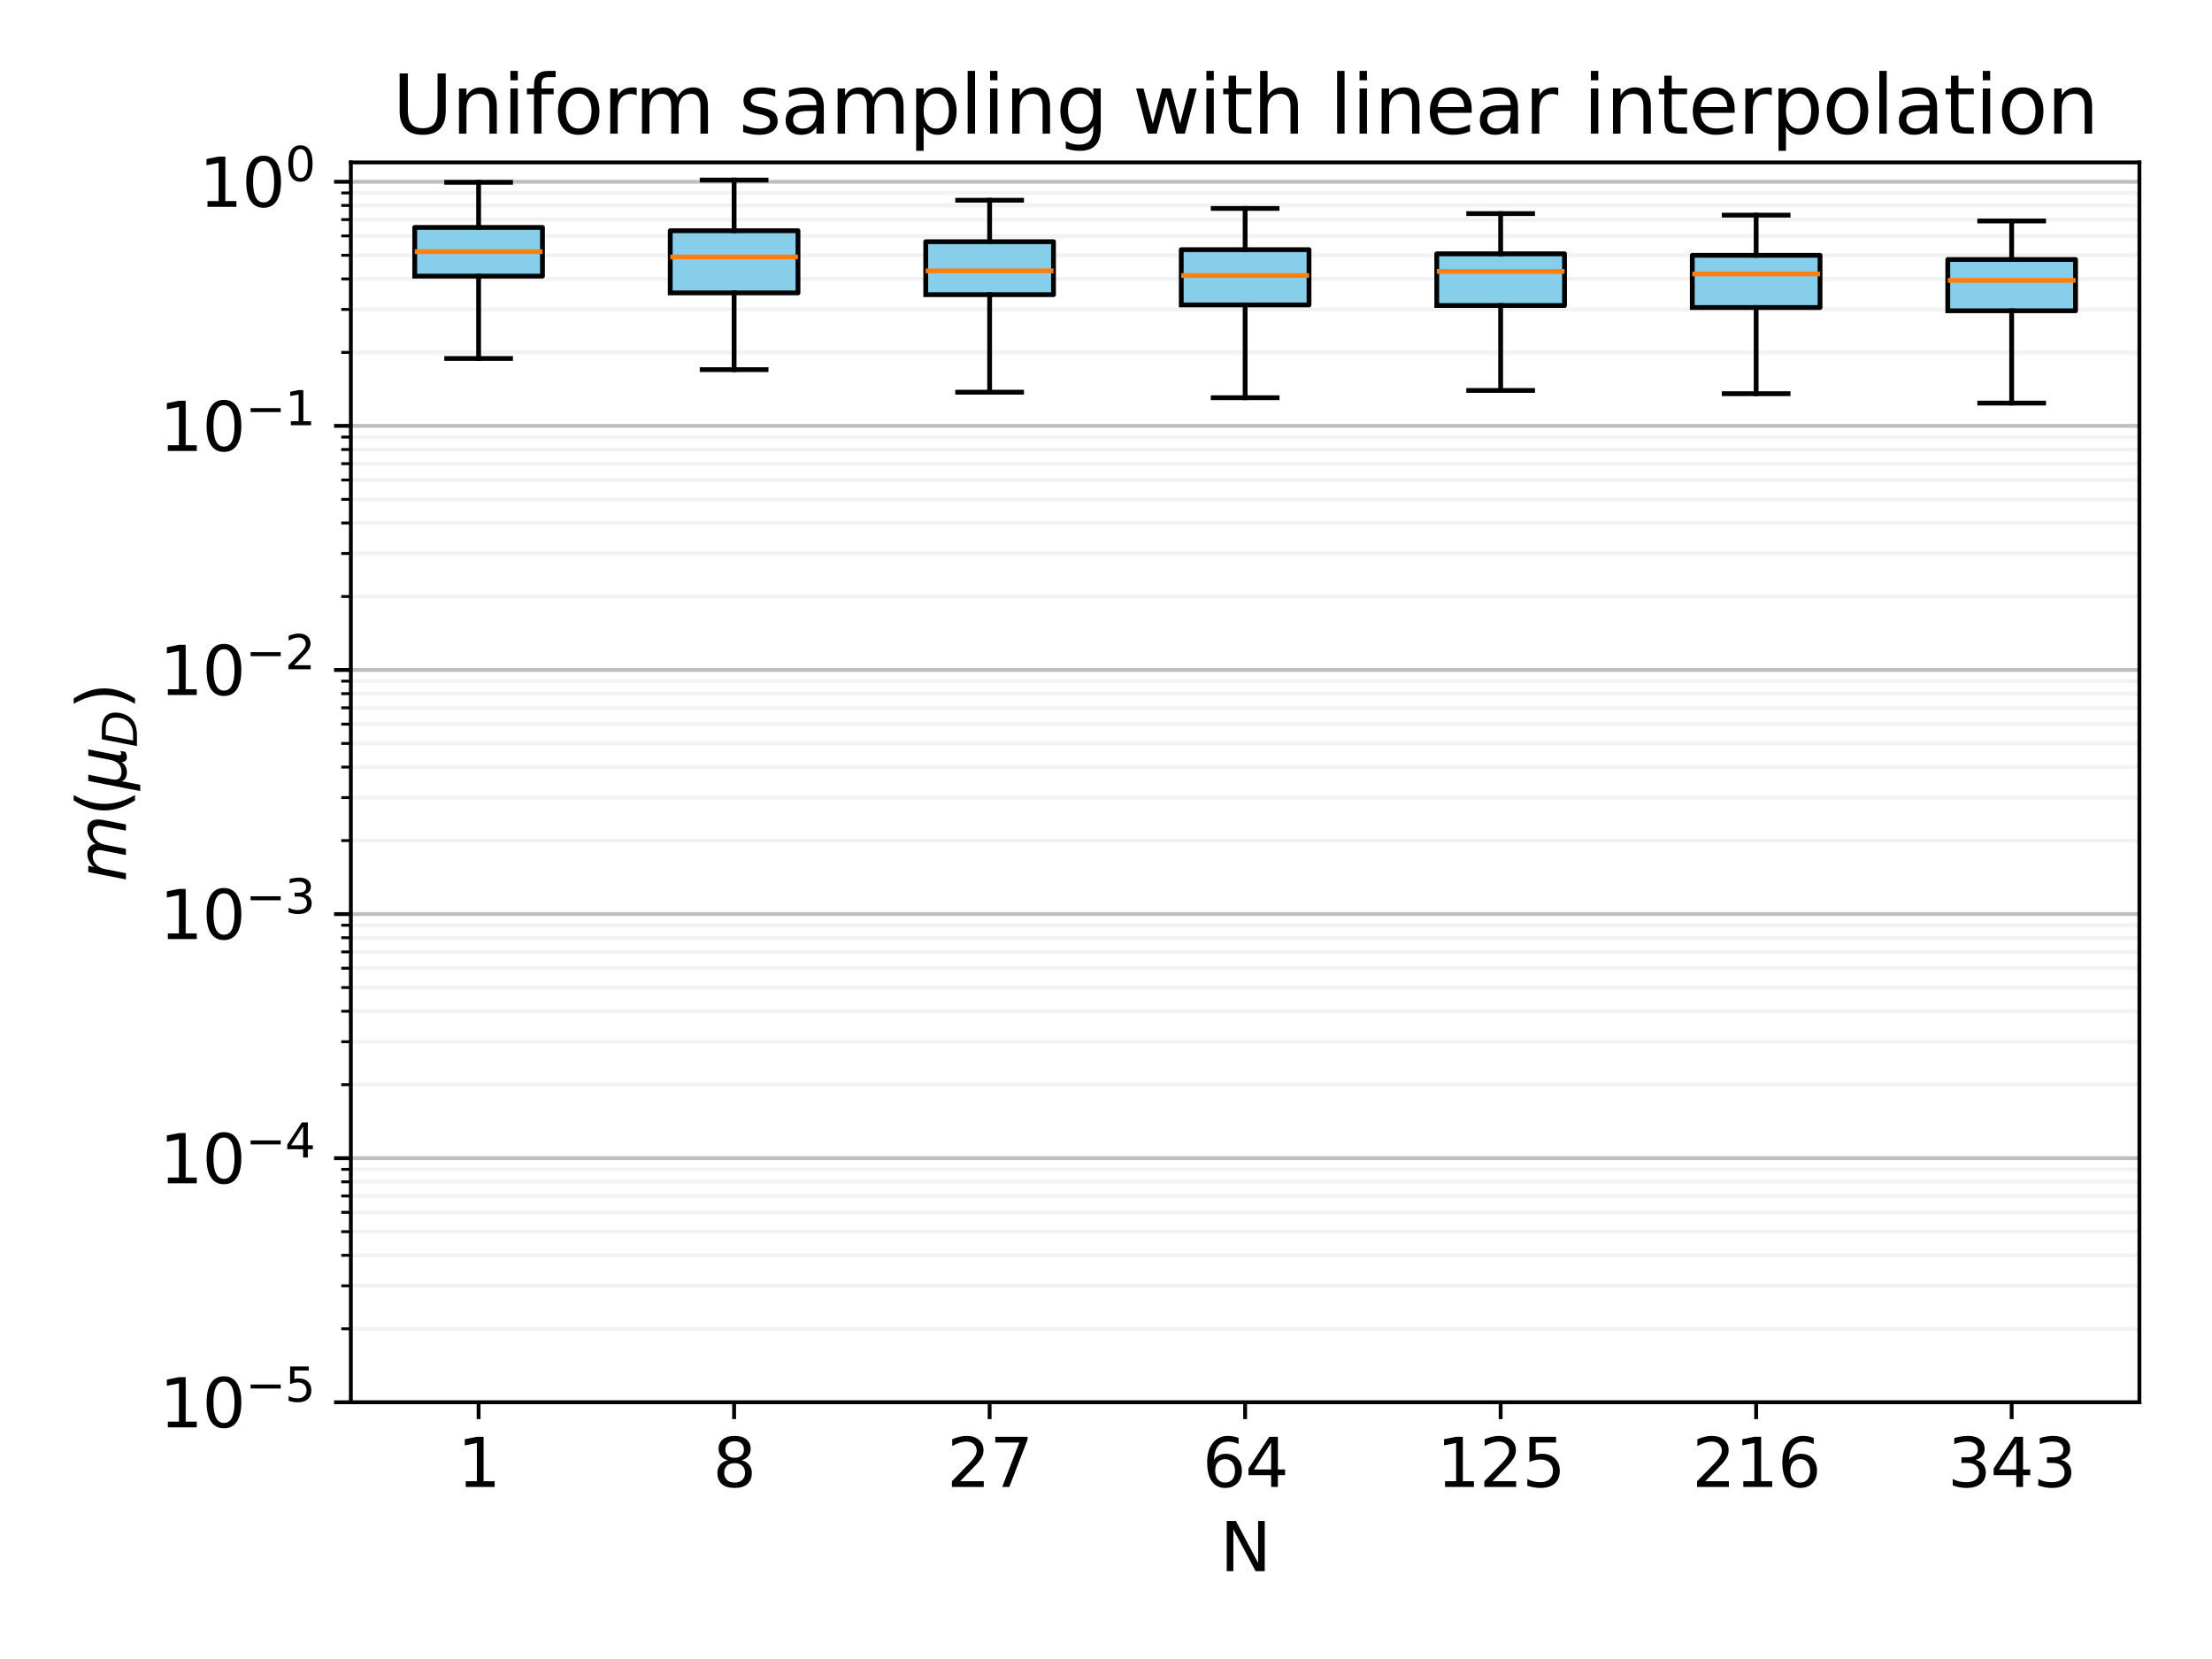 <?xml version="1.0" encoding="utf-8" standalone="no"?>
<!DOCTYPE svg PUBLIC "-//W3C//DTD SVG 1.1//EN"
  "http://www.w3.org/Graphics/SVG/1.1/DTD/svg11.dtd">
<svg xmlns:xlink="http://www.w3.org/1999/xlink" width="460.8pt" height="345.6pt" viewBox="0 0 460.8 345.6" xmlns="http://www.w3.org/2000/svg" version="1.1">
 <defs>
  <style type="text/css">*{stroke-linejoin: round; stroke-linecap: butt}</style>
 </defs>
 <g id="figure_1">
  <g id="patch_1">
   <path d="M 0 345.6 
L 460.8 345.6 
L 460.8 0 
L 0 0 
z
" style="fill: #ffffff"/>
  </g>
  <g id="axes_1">
   <g id="patch_2">
    <path d="M 73.089 292.12 
L 445.68 292.12 
L 445.68 33.84 
L 73.089 33.84 
z
" style="fill: #ffffff"/>
   </g>
   <g id="matplotlib.axis_1">
    <g id="xtick_1">
     <g id="line2d_1">
      <defs>
       <path id="m927b89b5a3" d="M 0 0 
L 0 3.5 
" style="stroke: #000000; stroke-width: 0.8"/>
      </defs>
      <g>
       <use xlink:href="#m927b89b5a3" x="99.702" y="292.12" style="stroke: #000000; stroke-width: 0.8"/>
      </g>
     </g>
     <g id="text_1">
      <!-- 1 -->
      <g transform="translate(95.249 309.758) scale(0.14 -0.14)">
       <defs>
        <path id="DejaVuSans-31" d="M 794 531 
L 1825 531 
L 1825 4091 
L 703 3866 
L 703 4441 
L 1819 4666 
L 2450 4666 
L 2450 531 
L 3481 531 
L 3481 0 
L 794 0 
L 794 531 
z
" transform="scale(0.016)"/>
       </defs>
       <use xlink:href="#DejaVuSans-31"/>
      </g>
     </g>
    </g>
    <g id="xtick_2">
     <g id="line2d_2">
      <g>
       <use xlink:href="#m927b89b5a3" x="152.93" y="292.12" style="stroke: #000000; stroke-width: 0.8"/>
      </g>
     </g>
     <g id="text_2">
      <!-- 8 -->
      <g transform="translate(148.476 309.758) scale(0.14 -0.14)">
       <defs>
        <path id="DejaVuSans-38" d="M 2034 2216 
Q 1584 2216 1326 1975 
Q 1069 1734 1069 1313 
Q 1069 891 1326 650 
Q 1584 409 2034 409 
Q 2484 409 2743 651 
Q 3003 894 3003 1313 
Q 3003 1734 2745 1975 
Q 2488 2216 2034 2216 
z
M 1403 2484 
Q 997 2584 770 2862 
Q 544 3141 544 3541 
Q 544 4100 942 4425 
Q 1341 4750 2034 4750 
Q 2731 4750 3128 4425 
Q 3525 4100 3525 3541 
Q 3525 3141 3298 2862 
Q 3072 2584 2669 2484 
Q 3125 2378 3379 2068 
Q 3634 1759 3634 1313 
Q 3634 634 3220 271 
Q 2806 -91 2034 -91 
Q 1263 -91 848 271 
Q 434 634 434 1313 
Q 434 1759 690 2068 
Q 947 2378 1403 2484 
z
M 1172 3481 
Q 1172 3119 1398 2916 
Q 1625 2713 2034 2713 
Q 2441 2713 2670 2916 
Q 2900 3119 2900 3481 
Q 2900 3844 2670 4047 
Q 2441 4250 2034 4250 
Q 1625 4250 1398 4047 
Q 1172 3844 1172 3481 
z
" transform="scale(0.016)"/>
       </defs>
       <use xlink:href="#DejaVuSans-38"/>
      </g>
     </g>
    </g>
    <g id="xtick_3">
     <g id="line2d_3">
      <g>
       <use xlink:href="#m927b89b5a3" x="206.157" y="292.12" style="stroke: #000000; stroke-width: 0.8"/>
      </g>
     </g>
     <g id="text_3">
      <!-- 27 -->
      <g transform="translate(197.25 309.758) scale(0.14 -0.14)">
       <defs>
        <path id="DejaVuSans-32" d="M 1228 531 
L 3431 531 
L 3431 0 
L 469 0 
L 469 531 
Q 828 903 1448 1529 
Q 2069 2156 2228 2338 
Q 2531 2678 2651 2914 
Q 2772 3150 2772 3378 
Q 2772 3750 2511 3984 
Q 2250 4219 1831 4219 
Q 1534 4219 1204 4116 
Q 875 4013 500 3803 
L 500 4441 
Q 881 4594 1212 4672 
Q 1544 4750 1819 4750 
Q 2544 4750 2975 4387 
Q 3406 4025 3406 3419 
Q 3406 3131 3298 2873 
Q 3191 2616 2906 2266 
Q 2828 2175 2409 1742 
Q 1991 1309 1228 531 
z
" transform="scale(0.016)"/>
        <path id="DejaVuSans-37" d="M 525 4666 
L 3525 4666 
L 3525 4397 
L 1831 0 
L 1172 0 
L 2766 4134 
L 525 4134 
L 525 4666 
z
" transform="scale(0.016)"/>
       </defs>
       <use xlink:href="#DejaVuSans-32"/>
       <use xlink:href="#DejaVuSans-37" x="63.623"/>
      </g>
     </g>
    </g>
    <g id="xtick_4">
     <g id="line2d_4">
      <g>
       <use xlink:href="#m927b89b5a3" x="259.384" y="292.12" style="stroke: #000000; stroke-width: 0.8"/>
      </g>
     </g>
     <g id="text_4">
      <!-- 64 -->
      <g transform="translate(250.477 309.758) scale(0.14 -0.14)">
       <defs>
        <path id="DejaVuSans-36" d="M 2113 2584 
Q 1688 2584 1439 2293 
Q 1191 2003 1191 1497 
Q 1191 994 1439 701 
Q 1688 409 2113 409 
Q 2538 409 2786 701 
Q 3034 994 3034 1497 
Q 3034 2003 2786 2293 
Q 2538 2584 2113 2584 
z
M 3366 4563 
L 3366 3988 
Q 3128 4100 2886 4159 
Q 2644 4219 2406 4219 
Q 1781 4219 1451 3797 
Q 1122 3375 1075 2522 
Q 1259 2794 1537 2939 
Q 1816 3084 2150 3084 
Q 2853 3084 3261 2657 
Q 3669 2231 3669 1497 
Q 3669 778 3244 343 
Q 2819 -91 2113 -91 
Q 1303 -91 875 529 
Q 447 1150 447 2328 
Q 447 3434 972 4092 
Q 1497 4750 2381 4750 
Q 2619 4750 2861 4703 
Q 3103 4656 3366 4563 
z
" transform="scale(0.016)"/>
        <path id="DejaVuSans-34" d="M 2419 4116 
L 825 1625 
L 2419 1625 
L 2419 4116 
z
M 2253 4666 
L 3047 4666 
L 3047 1625 
L 3713 1625 
L 3713 1100 
L 3047 1100 
L 3047 0 
L 2419 0 
L 2419 1100 
L 313 1100 
L 313 1709 
L 2253 4666 
z
" transform="scale(0.016)"/>
       </defs>
       <use xlink:href="#DejaVuSans-36"/>
       <use xlink:href="#DejaVuSans-34" x="63.623"/>
      </g>
     </g>
    </g>
    <g id="xtick_5">
     <g id="line2d_5">
      <g>
       <use xlink:href="#m927b89b5a3" x="312.612" y="292.12" style="stroke: #000000; stroke-width: 0.8"/>
      </g>
     </g>
     <g id="text_5">
      <!-- 125 -->
      <g transform="translate(299.25 309.758) scale(0.14 -0.14)">
       <defs>
        <path id="DejaVuSans-35" d="M 691 4666 
L 3169 4666 
L 3169 4134 
L 1269 4134 
L 1269 2991 
Q 1406 3038 1543 3061 
Q 1681 3084 1819 3084 
Q 2600 3084 3056 2656 
Q 3513 2228 3513 1497 
Q 3513 744 3044 326 
Q 2575 -91 1722 -91 
Q 1428 -91 1123 -41 
Q 819 9 494 109 
L 494 744 
Q 775 591 1075 516 
Q 1375 441 1709 441 
Q 2250 441 2565 725 
Q 2881 1009 2881 1497 
Q 2881 1984 2565 2268 
Q 2250 2553 1709 2553 
Q 1456 2553 1204 2497 
Q 953 2441 691 2322 
L 691 4666 
z
" transform="scale(0.016)"/>
       </defs>
       <use xlink:href="#DejaVuSans-31"/>
       <use xlink:href="#DejaVuSans-32" x="63.623"/>
       <use xlink:href="#DejaVuSans-35" x="127.246"/>
      </g>
     </g>
    </g>
    <g id="xtick_6">
     <g id="line2d_6">
      <g>
       <use xlink:href="#m927b89b5a3" x="365.839" y="292.12" style="stroke: #000000; stroke-width: 0.8"/>
      </g>
     </g>
     <g id="text_6">
      <!-- 216 -->
      <g transform="translate(352.478 309.758) scale(0.14 -0.14)">
       <use xlink:href="#DejaVuSans-32"/>
       <use xlink:href="#DejaVuSans-31" x="63.623"/>
       <use xlink:href="#DejaVuSans-36" x="127.246"/>
      </g>
     </g>
    </g>
    <g id="xtick_7">
     <g id="line2d_7">
      <g>
       <use xlink:href="#m927b89b5a3" x="419.066" y="292.12" style="stroke: #000000; stroke-width: 0.8"/>
      </g>
     </g>
     <g id="text_7">
      <!-- 343 -->
      <g transform="translate(405.705 309.758) scale(0.14 -0.14)">
       <defs>
        <path id="DejaVuSans-33" d="M 2597 2516 
Q 3050 2419 3304 2112 
Q 3559 1806 3559 1356 
Q 3559 666 3084 287 
Q 2609 -91 1734 -91 
Q 1441 -91 1130 -33 
Q 819 25 488 141 
L 488 750 
Q 750 597 1062 519 
Q 1375 441 1716 441 
Q 2309 441 2620 675 
Q 2931 909 2931 1356 
Q 2931 1769 2642 2001 
Q 2353 2234 1838 2234 
L 1294 2234 
L 1294 2753 
L 1863 2753 
Q 2328 2753 2575 2939 
Q 2822 3125 2822 3475 
Q 2822 3834 2567 4026 
Q 2313 4219 1838 4219 
Q 1578 4219 1281 4162 
Q 984 4106 628 3988 
L 628 4550 
Q 988 4650 1302 4700 
Q 1616 4750 1894 4750 
Q 2613 4750 3031 4423 
Q 3450 4097 3450 3541 
Q 3450 3153 3228 2886 
Q 3006 2619 2597 2516 
z
" transform="scale(0.016)"/>
       </defs>
       <use xlink:href="#DejaVuSans-33"/>
       <use xlink:href="#DejaVuSans-34" x="63.623"/>
       <use xlink:href="#DejaVuSans-33" x="127.246"/>
      </g>
     </g>
    </g>
    <g id="text_8">
     <!-- N -->
     <g transform="translate(254.148 327.307) scale(0.14 -0.14)">
      <defs>
       <path id="DejaVuSans-4e" d="M 628 4666 
L 1478 4666 
L 3547 763 
L 3547 4666 
L 4159 4666 
L 4159 0 
L 3309 0 
L 1241 3903 
L 1241 0 
L 628 0 
L 628 4666 
z
" transform="scale(0.016)"/>
      </defs>
      <use xlink:href="#DejaVuSans-4e"/>
     </g>
    </g>
   </g>
   <g id="matplotlib.axis_2">
    <g id="ytick_1">
     <g id="line2d_8">
      <path d="M 73.089 292.12 
L 445.68 292.12 
" clip-path="url(#pbbb1f0e7d9)" style="fill: none; stroke: #808080; stroke-opacity: 0.5; stroke-width: 0.8; stroke-linecap: square"/>
     </g>
     <g id="line2d_9">
      <defs>
       <path id="md84666f242" d="M 0 0 
L -3.5 0 
" style="stroke: #000000; stroke-width: 0.8"/>
      </defs>
      <g>
       <use xlink:href="#md84666f242" x="73.089" y="292.12" style="stroke: #000000; stroke-width: 0.8"/>
      </g>
     </g>
     <g id="text_9">
      <!-- $\mathdefault{10^{-5}}$ -->
      <g transform="translate(33.189 297.439) scale(0.14 -0.14)">
       <defs>
        <path id="DejaVuSans-30" d="M 2034 4250 
Q 1547 4250 1301 3770 
Q 1056 3291 1056 2328 
Q 1056 1369 1301 889 
Q 1547 409 2034 409 
Q 2525 409 2770 889 
Q 3016 1369 3016 2328 
Q 3016 3291 2770 3770 
Q 2525 4250 2034 4250 
z
M 2034 4750 
Q 2819 4750 3233 4129 
Q 3647 3509 3647 2328 
Q 3647 1150 3233 529 
Q 2819 -91 2034 -91 
Q 1250 -91 836 529 
Q 422 1150 422 2328 
Q 422 3509 836 4129 
Q 1250 4750 2034 4750 
z
" transform="scale(0.016)"/>
        <path id="DejaVuSans-2212" d="M 678 2272 
L 4684 2272 
L 4684 1741 
L 678 1741 
L 678 2272 
z
" transform="scale(0.016)"/>
       </defs>
       <use xlink:href="#DejaVuSans-31" transform="translate(0 0.684)"/>
       <use xlink:href="#DejaVuSans-30" transform="translate(63.623 0.684)"/>
       <use xlink:href="#DejaVuSans-2212" transform="translate(128.203 38.966) scale(0.7)"/>
       <use xlink:href="#DejaVuSans-35" transform="translate(186.855 38.966) scale(0.7)"/>
      </g>
     </g>
    </g>
    <g id="ytick_2">
     <g id="line2d_10">
      <path d="M 73.089 241.269 
L 445.68 241.269 
" clip-path="url(#pbbb1f0e7d9)" style="fill: none; stroke: #808080; stroke-opacity: 0.5; stroke-width: 0.8; stroke-linecap: square"/>
     </g>
     <g id="line2d_11">
      <g>
       <use xlink:href="#md84666f242" x="73.089" y="241.269" style="stroke: #000000; stroke-width: 0.8"/>
      </g>
     </g>
     <g id="text_10">
      <!-- $\mathdefault{10^{-4}}$ -->
      <g transform="translate(33.189 246.588) scale(0.14 -0.14)">
       <use xlink:href="#DejaVuSans-31" transform="translate(0 0.684)"/>
       <use xlink:href="#DejaVuSans-30" transform="translate(63.623 0.684)"/>
       <use xlink:href="#DejaVuSans-2212" transform="translate(128.203 38.966) scale(0.7)"/>
       <use xlink:href="#DejaVuSans-34" transform="translate(186.855 38.966) scale(0.7)"/>
      </g>
     </g>
    </g>
    <g id="ytick_3">
     <g id="line2d_12">
      <path d="M 73.089 190.419 
L 445.68 190.419 
" clip-path="url(#pbbb1f0e7d9)" style="fill: none; stroke: #808080; stroke-opacity: 0.5; stroke-width: 0.8; stroke-linecap: square"/>
     </g>
     <g id="line2d_13">
      <g>
       <use xlink:href="#md84666f242" x="73.089" y="190.419" style="stroke: #000000; stroke-width: 0.8"/>
      </g>
     </g>
     <g id="text_11">
      <!-- $\mathdefault{10^{-3}}$ -->
      <g transform="translate(33.189 195.737) scale(0.14 -0.14)">
       <use xlink:href="#DejaVuSans-31" transform="translate(0 0.766)"/>
       <use xlink:href="#DejaVuSans-30" transform="translate(63.623 0.766)"/>
       <use xlink:href="#DejaVuSans-2212" transform="translate(128.203 39.047) scale(0.7)"/>
       <use xlink:href="#DejaVuSans-33" transform="translate(186.855 39.047) scale(0.7)"/>
      </g>
     </g>
    </g>
    <g id="ytick_4">
     <g id="line2d_14">
      <path d="M 73.089 139.568 
L 445.68 139.568 
" clip-path="url(#pbbb1f0e7d9)" style="fill: none; stroke: #808080; stroke-opacity: 0.5; stroke-width: 0.8; stroke-linecap: square"/>
     </g>
     <g id="line2d_15">
      <g>
       <use xlink:href="#md84666f242" x="73.089" y="139.568" style="stroke: #000000; stroke-width: 0.8"/>
      </g>
     </g>
     <g id="text_12">
      <!-- $\mathdefault{10^{-2}}$ -->
      <g transform="translate(33.189 144.887) scale(0.14 -0.14)">
       <use xlink:href="#DejaVuSans-31" transform="translate(0 0.766)"/>
       <use xlink:href="#DejaVuSans-30" transform="translate(63.623 0.766)"/>
       <use xlink:href="#DejaVuSans-2212" transform="translate(128.203 39.047) scale(0.7)"/>
       <use xlink:href="#DejaVuSans-32" transform="translate(186.855 39.047) scale(0.7)"/>
      </g>
     </g>
    </g>
    <g id="ytick_5">
     <g id="line2d_16">
      <path d="M 73.089 88.717 
L 445.68 88.717 
" clip-path="url(#pbbb1f0e7d9)" style="fill: none; stroke: #808080; stroke-opacity: 0.5; stroke-width: 0.8; stroke-linecap: square"/>
     </g>
     <g id="line2d_17">
      <g>
       <use xlink:href="#md84666f242" x="73.089" y="88.717" style="stroke: #000000; stroke-width: 0.8"/>
      </g>
     </g>
     <g id="text_13">
      <!-- $\mathdefault{10^{-1}}$ -->
      <g transform="translate(33.189 94.036) scale(0.14 -0.14)">
       <use xlink:href="#DejaVuSans-31" transform="translate(0 0.684)"/>
       <use xlink:href="#DejaVuSans-30" transform="translate(63.623 0.684)"/>
       <use xlink:href="#DejaVuSans-2212" transform="translate(128.203 38.966) scale(0.7)"/>
       <use xlink:href="#DejaVuSans-31" transform="translate(186.855 38.966) scale(0.7)"/>
      </g>
     </g>
    </g>
    <g id="ytick_6">
     <g id="line2d_18">
      <path d="M 73.089 37.866 
L 445.68 37.866 
" clip-path="url(#pbbb1f0e7d9)" style="fill: none; stroke: #808080; stroke-opacity: 0.5; stroke-width: 0.8; stroke-linecap: square"/>
     </g>
     <g id="line2d_19">
      <g>
       <use xlink:href="#md84666f242" x="73.089" y="37.866" style="stroke: #000000; stroke-width: 0.8"/>
      </g>
     </g>
     <g id="text_14">
      <!-- $\mathdefault{10^{0}}$ -->
      <g transform="translate(41.449 43.185) scale(0.14 -0.14)">
       <use xlink:href="#DejaVuSans-31" transform="translate(0 0.766)"/>
       <use xlink:href="#DejaVuSans-30" transform="translate(63.623 0.766)"/>
       <use xlink:href="#DejaVuSans-30" transform="translate(128.203 39.047) scale(0.7)"/>
      </g>
     </g>
    </g>
    <g id="ytick_7">
     <g id="line2d_20">
      <path d="M 73.089 276.812 
L 445.68 276.812 
" clip-path="url(#pbbb1f0e7d9)" style="fill: none; stroke: #d3d3d3; stroke-opacity: 0.3; stroke-width: 0.8; stroke-linecap: square"/>
     </g>
     <g id="line2d_21">
      <defs>
       <path id="m6f15e4051f" d="M 0 0 
L -2 0 
" style="stroke: #000000; stroke-width: 0.6"/>
      </defs>
      <g>
       <use xlink:href="#m6f15e4051f" x="73.089" y="276.812" style="stroke: #000000; stroke-width: 0.6"/>
      </g>
     </g>
    </g>
    <g id="ytick_8">
     <g id="line2d_22">
      <path d="M 73.089 267.858 
L 445.68 267.858 
" clip-path="url(#pbbb1f0e7d9)" style="fill: none; stroke: #d3d3d3; stroke-opacity: 0.3; stroke-width: 0.8; stroke-linecap: square"/>
     </g>
     <g id="line2d_23">
      <g>
       <use xlink:href="#m6f15e4051f" x="73.089" y="267.858" style="stroke: #000000; stroke-width: 0.6"/>
      </g>
     </g>
    </g>
    <g id="ytick_9">
     <g id="line2d_24">
      <path d="M 73.089 261.505 
L 445.68 261.505 
" clip-path="url(#pbbb1f0e7d9)" style="fill: none; stroke: #d3d3d3; stroke-opacity: 0.3; stroke-width: 0.8; stroke-linecap: square"/>
     </g>
     <g id="line2d_25">
      <g>
       <use xlink:href="#m6f15e4051f" x="73.089" y="261.505" style="stroke: #000000; stroke-width: 0.6"/>
      </g>
     </g>
    </g>
    <g id="ytick_10">
     <g id="line2d_26">
      <path d="M 73.089 256.577 
L 445.68 256.577 
" clip-path="url(#pbbb1f0e7d9)" style="fill: none; stroke: #d3d3d3; stroke-opacity: 0.3; stroke-width: 0.8; stroke-linecap: square"/>
     </g>
     <g id="line2d_27">
      <g>
       <use xlink:href="#m6f15e4051f" x="73.089" y="256.577" style="stroke: #000000; stroke-width: 0.6"/>
      </g>
     </g>
    </g>
    <g id="ytick_11">
     <g id="line2d_28">
      <path d="M 73.089 252.55 
L 445.68 252.55 
" clip-path="url(#pbbb1f0e7d9)" style="fill: none; stroke: #d3d3d3; stroke-opacity: 0.3; stroke-width: 0.8; stroke-linecap: square"/>
     </g>
     <g id="line2d_29">
      <g>
       <use xlink:href="#m6f15e4051f" x="73.089" y="252.55" style="stroke: #000000; stroke-width: 0.6"/>
      </g>
     </g>
    </g>
    <g id="ytick_12">
     <g id="line2d_30">
      <path d="M 73.089 249.146 
L 445.68 249.146 
" clip-path="url(#pbbb1f0e7d9)" style="fill: none; stroke: #d3d3d3; stroke-opacity: 0.3; stroke-width: 0.8; stroke-linecap: square"/>
     </g>
     <g id="line2d_31">
      <g>
       <use xlink:href="#m6f15e4051f" x="73.089" y="249.146" style="stroke: #000000; stroke-width: 0.6"/>
      </g>
     </g>
    </g>
    <g id="ytick_13">
     <g id="line2d_32">
      <path d="M 73.089 246.197 
L 445.68 246.197 
" clip-path="url(#pbbb1f0e7d9)" style="fill: none; stroke: #d3d3d3; stroke-opacity: 0.3; stroke-width: 0.8; stroke-linecap: square"/>
     </g>
     <g id="line2d_33">
      <g>
       <use xlink:href="#m6f15e4051f" x="73.089" y="246.197" style="stroke: #000000; stroke-width: 0.6"/>
      </g>
     </g>
    </g>
    <g id="ytick_14">
     <g id="line2d_34">
      <path d="M 73.089 243.596 
L 445.68 243.596 
" clip-path="url(#pbbb1f0e7d9)" style="fill: none; stroke: #d3d3d3; stroke-opacity: 0.3; stroke-width: 0.8; stroke-linecap: square"/>
     </g>
     <g id="line2d_35">
      <g>
       <use xlink:href="#m6f15e4051f" x="73.089" y="243.596" style="stroke: #000000; stroke-width: 0.6"/>
      </g>
     </g>
    </g>
    <g id="ytick_15">
     <g id="line2d_36">
      <path d="M 73.089 225.962 
L 445.68 225.962 
" clip-path="url(#pbbb1f0e7d9)" style="fill: none; stroke: #d3d3d3; stroke-opacity: 0.3; stroke-width: 0.8; stroke-linecap: square"/>
     </g>
     <g id="line2d_37">
      <g>
       <use xlink:href="#m6f15e4051f" x="73.089" y="225.962" style="stroke: #000000; stroke-width: 0.6"/>
      </g>
     </g>
    </g>
    <g id="ytick_16">
     <g id="line2d_38">
      <path d="M 73.089 217.007 
L 445.68 217.007 
" clip-path="url(#pbbb1f0e7d9)" style="fill: none; stroke: #d3d3d3; stroke-opacity: 0.3; stroke-width: 0.8; stroke-linecap: square"/>
     </g>
     <g id="line2d_39">
      <g>
       <use xlink:href="#m6f15e4051f" x="73.089" y="217.007" style="stroke: #000000; stroke-width: 0.6"/>
      </g>
     </g>
    </g>
    <g id="ytick_17">
     <g id="line2d_40">
      <path d="M 73.089 210.654 
L 445.68 210.654 
" clip-path="url(#pbbb1f0e7d9)" style="fill: none; stroke: #d3d3d3; stroke-opacity: 0.3; stroke-width: 0.8; stroke-linecap: square"/>
     </g>
     <g id="line2d_41">
      <g>
       <use xlink:href="#m6f15e4051f" x="73.089" y="210.654" style="stroke: #000000; stroke-width: 0.6"/>
      </g>
     </g>
    </g>
    <g id="ytick_18">
     <g id="line2d_42">
      <path d="M 73.089 205.726 
L 445.68 205.726 
" clip-path="url(#pbbb1f0e7d9)" style="fill: none; stroke: #d3d3d3; stroke-opacity: 0.3; stroke-width: 0.8; stroke-linecap: square"/>
     </g>
     <g id="line2d_43">
      <g>
       <use xlink:href="#m6f15e4051f" x="73.089" y="205.726" style="stroke: #000000; stroke-width: 0.6"/>
      </g>
     </g>
    </g>
    <g id="ytick_19">
     <g id="line2d_44">
      <path d="M 73.089 201.7 
L 445.68 201.7 
" clip-path="url(#pbbb1f0e7d9)" style="fill: none; stroke: #d3d3d3; stroke-opacity: 0.3; stroke-width: 0.8; stroke-linecap: square"/>
     </g>
     <g id="line2d_45">
      <g>
       <use xlink:href="#m6f15e4051f" x="73.089" y="201.7" style="stroke: #000000; stroke-width: 0.6"/>
      </g>
     </g>
    </g>
    <g id="ytick_20">
     <g id="line2d_46">
      <path d="M 73.089 198.295 
L 445.68 198.295 
" clip-path="url(#pbbb1f0e7d9)" style="fill: none; stroke: #d3d3d3; stroke-opacity: 0.3; stroke-width: 0.8; stroke-linecap: square"/>
     </g>
     <g id="line2d_47">
      <g>
       <use xlink:href="#m6f15e4051f" x="73.089" y="198.295" style="stroke: #000000; stroke-width: 0.6"/>
      </g>
     </g>
    </g>
    <g id="ytick_21">
     <g id="line2d_48">
      <path d="M 73.089 195.347 
L 445.68 195.347 
" clip-path="url(#pbbb1f0e7d9)" style="fill: none; stroke: #d3d3d3; stroke-opacity: 0.3; stroke-width: 0.8; stroke-linecap: square"/>
     </g>
     <g id="line2d_49">
      <g>
       <use xlink:href="#m6f15e4051f" x="73.089" y="195.347" style="stroke: #000000; stroke-width: 0.6"/>
      </g>
     </g>
    </g>
    <g id="ytick_22">
     <g id="line2d_50">
      <path d="M 73.089 192.745 
L 445.68 192.745 
" clip-path="url(#pbbb1f0e7d9)" style="fill: none; stroke: #d3d3d3; stroke-opacity: 0.3; stroke-width: 0.8; stroke-linecap: square"/>
     </g>
     <g id="line2d_51">
      <g>
       <use xlink:href="#m6f15e4051f" x="73.089" y="192.745" style="stroke: #000000; stroke-width: 0.6"/>
      </g>
     </g>
    </g>
    <g id="ytick_23">
     <g id="line2d_52">
      <path d="M 73.089 175.111 
L 445.68 175.111 
" clip-path="url(#pbbb1f0e7d9)" style="fill: none; stroke: #d3d3d3; stroke-opacity: 0.3; stroke-width: 0.8; stroke-linecap: square"/>
     </g>
     <g id="line2d_53">
      <g>
       <use xlink:href="#m6f15e4051f" x="73.089" y="175.111" style="stroke: #000000; stroke-width: 0.6"/>
      </g>
     </g>
    </g>
    <g id="ytick_24">
     <g id="line2d_54">
      <path d="M 73.089 166.157 
L 445.68 166.157 
" clip-path="url(#pbbb1f0e7d9)" style="fill: none; stroke: #d3d3d3; stroke-opacity: 0.3; stroke-width: 0.8; stroke-linecap: square"/>
     </g>
     <g id="line2d_55">
      <g>
       <use xlink:href="#m6f15e4051f" x="73.089" y="166.157" style="stroke: #000000; stroke-width: 0.6"/>
      </g>
     </g>
    </g>
    <g id="ytick_25">
     <g id="line2d_56">
      <path d="M 73.089 159.803 
L 445.68 159.803 
" clip-path="url(#pbbb1f0e7d9)" style="fill: none; stroke: #d3d3d3; stroke-opacity: 0.3; stroke-width: 0.8; stroke-linecap: square"/>
     </g>
     <g id="line2d_57">
      <g>
       <use xlink:href="#m6f15e4051f" x="73.089" y="159.803" style="stroke: #000000; stroke-width: 0.6"/>
      </g>
     </g>
    </g>
    <g id="ytick_26">
     <g id="line2d_58">
      <path d="M 73.089 154.875 
L 445.68 154.875 
" clip-path="url(#pbbb1f0e7d9)" style="fill: none; stroke: #d3d3d3; stroke-opacity: 0.3; stroke-width: 0.8; stroke-linecap: square"/>
     </g>
     <g id="line2d_59">
      <g>
       <use xlink:href="#m6f15e4051f" x="73.089" y="154.875" style="stroke: #000000; stroke-width: 0.6"/>
      </g>
     </g>
    </g>
    <g id="ytick_27">
     <g id="line2d_60">
      <path d="M 73.089 150.849 
L 445.68 150.849 
" clip-path="url(#pbbb1f0e7d9)" style="fill: none; stroke: #d3d3d3; stroke-opacity: 0.3; stroke-width: 0.8; stroke-linecap: square"/>
     </g>
     <g id="line2d_61">
      <g>
       <use xlink:href="#m6f15e4051f" x="73.089" y="150.849" style="stroke: #000000; stroke-width: 0.6"/>
      </g>
     </g>
    </g>
    <g id="ytick_28">
     <g id="line2d_62">
      <path d="M 73.089 147.445 
L 445.68 147.445 
" clip-path="url(#pbbb1f0e7d9)" style="fill: none; stroke: #d3d3d3; stroke-opacity: 0.3; stroke-width: 0.8; stroke-linecap: square"/>
     </g>
     <g id="line2d_63">
      <g>
       <use xlink:href="#m6f15e4051f" x="73.089" y="147.445" style="stroke: #000000; stroke-width: 0.6"/>
      </g>
     </g>
    </g>
    <g id="ytick_29">
     <g id="line2d_64">
      <path d="M 73.089 144.496 
L 445.68 144.496 
" clip-path="url(#pbbb1f0e7d9)" style="fill: none; stroke: #d3d3d3; stroke-opacity: 0.3; stroke-width: 0.8; stroke-linecap: square"/>
     </g>
     <g id="line2d_65">
      <g>
       <use xlink:href="#m6f15e4051f" x="73.089" y="144.496" style="stroke: #000000; stroke-width: 0.6"/>
      </g>
     </g>
    </g>
    <g id="ytick_30">
     <g id="line2d_66">
      <path d="M 73.089 141.895 
L 445.68 141.895 
" clip-path="url(#pbbb1f0e7d9)" style="fill: none; stroke: #d3d3d3; stroke-opacity: 0.3; stroke-width: 0.8; stroke-linecap: square"/>
     </g>
     <g id="line2d_67">
      <g>
       <use xlink:href="#m6f15e4051f" x="73.089" y="141.895" style="stroke: #000000; stroke-width: 0.6"/>
      </g>
     </g>
    </g>
    <g id="ytick_31">
     <g id="line2d_68">
      <path d="M 73.089 124.26 
L 445.68 124.26 
" clip-path="url(#pbbb1f0e7d9)" style="fill: none; stroke: #d3d3d3; stroke-opacity: 0.3; stroke-width: 0.8; stroke-linecap: square"/>
     </g>
     <g id="line2d_69">
      <g>
       <use xlink:href="#m6f15e4051f" x="73.089" y="124.26" style="stroke: #000000; stroke-width: 0.6"/>
      </g>
     </g>
    </g>
    <g id="ytick_32">
     <g id="line2d_70">
      <path d="M 73.089 115.306 
L 445.68 115.306 
" clip-path="url(#pbbb1f0e7d9)" style="fill: none; stroke: #d3d3d3; stroke-opacity: 0.3; stroke-width: 0.8; stroke-linecap: square"/>
     </g>
     <g id="line2d_71">
      <g>
       <use xlink:href="#m6f15e4051f" x="73.089" y="115.306" style="stroke: #000000; stroke-width: 0.6"/>
      </g>
     </g>
    </g>
    <g id="ytick_33">
     <g id="line2d_72">
      <path d="M 73.089 108.953 
L 445.68 108.953 
" clip-path="url(#pbbb1f0e7d9)" style="fill: none; stroke: #d3d3d3; stroke-opacity: 0.3; stroke-width: 0.8; stroke-linecap: square"/>
     </g>
     <g id="line2d_73">
      <g>
       <use xlink:href="#m6f15e4051f" x="73.089" y="108.953" style="stroke: #000000; stroke-width: 0.6"/>
      </g>
     </g>
    </g>
    <g id="ytick_34">
     <g id="line2d_74">
      <path d="M 73.089 104.025 
L 445.68 104.025 
" clip-path="url(#pbbb1f0e7d9)" style="fill: none; stroke: #d3d3d3; stroke-opacity: 0.3; stroke-width: 0.8; stroke-linecap: square"/>
     </g>
     <g id="line2d_75">
      <g>
       <use xlink:href="#m6f15e4051f" x="73.089" y="104.025" style="stroke: #000000; stroke-width: 0.6"/>
      </g>
     </g>
    </g>
    <g id="ytick_35">
     <g id="line2d_76">
      <path d="M 73.089 99.998 
L 445.68 99.998 
" clip-path="url(#pbbb1f0e7d9)" style="fill: none; stroke: #d3d3d3; stroke-opacity: 0.3; stroke-width: 0.8; stroke-linecap: square"/>
     </g>
     <g id="line2d_77">
      <g>
       <use xlink:href="#m6f15e4051f" x="73.089" y="99.998" style="stroke: #000000; stroke-width: 0.6"/>
      </g>
     </g>
    </g>
    <g id="ytick_36">
     <g id="line2d_78">
      <path d="M 73.089 96.594 
L 445.68 96.594 
" clip-path="url(#pbbb1f0e7d9)" style="fill: none; stroke: #d3d3d3; stroke-opacity: 0.3; stroke-width: 0.8; stroke-linecap: square"/>
     </g>
     <g id="line2d_79">
      <g>
       <use xlink:href="#m6f15e4051f" x="73.089" y="96.594" style="stroke: #000000; stroke-width: 0.6"/>
      </g>
     </g>
    </g>
    <g id="ytick_37">
     <g id="line2d_80">
      <path d="M 73.089 93.645 
L 445.68 93.645 
" clip-path="url(#pbbb1f0e7d9)" style="fill: none; stroke: #d3d3d3; stroke-opacity: 0.3; stroke-width: 0.8; stroke-linecap: square"/>
     </g>
     <g id="line2d_81">
      <g>
       <use xlink:href="#m6f15e4051f" x="73.089" y="93.645" style="stroke: #000000; stroke-width: 0.6"/>
      </g>
     </g>
    </g>
    <g id="ytick_38">
     <g id="line2d_82">
      <path d="M 73.089 91.044 
L 445.68 91.044 
" clip-path="url(#pbbb1f0e7d9)" style="fill: none; stroke: #d3d3d3; stroke-opacity: 0.3; stroke-width: 0.8; stroke-linecap: square"/>
     </g>
     <g id="line2d_83">
      <g>
       <use xlink:href="#m6f15e4051f" x="73.089" y="91.044" style="stroke: #000000; stroke-width: 0.6"/>
      </g>
     </g>
    </g>
    <g id="ytick_39">
     <g id="line2d_84">
      <path d="M 73.089 73.41 
L 445.68 73.41 
" clip-path="url(#pbbb1f0e7d9)" style="fill: none; stroke: #d3d3d3; stroke-opacity: 0.3; stroke-width: 0.8; stroke-linecap: square"/>
     </g>
     <g id="line2d_85">
      <g>
       <use xlink:href="#m6f15e4051f" x="73.089" y="73.41" style="stroke: #000000; stroke-width: 0.6"/>
      </g>
     </g>
    </g>
    <g id="ytick_40">
     <g id="line2d_86">
      <path d="M 73.089 64.455 
L 445.68 64.455 
" clip-path="url(#pbbb1f0e7d9)" style="fill: none; stroke: #d3d3d3; stroke-opacity: 0.3; stroke-width: 0.8; stroke-linecap: square"/>
     </g>
     <g id="line2d_87">
      <g>
       <use xlink:href="#m6f15e4051f" x="73.089" y="64.455" style="stroke: #000000; stroke-width: 0.6"/>
      </g>
     </g>
    </g>
    <g id="ytick_41">
     <g id="line2d_88">
      <path d="M 73.089 58.102 
L 445.68 58.102 
" clip-path="url(#pbbb1f0e7d9)" style="fill: none; stroke: #d3d3d3; stroke-opacity: 0.3; stroke-width: 0.8; stroke-linecap: square"/>
     </g>
     <g id="line2d_89">
      <g>
       <use xlink:href="#m6f15e4051f" x="73.089" y="58.102" style="stroke: #000000; stroke-width: 0.6"/>
      </g>
     </g>
    </g>
    <g id="ytick_42">
     <g id="line2d_90">
      <path d="M 73.089 53.174 
L 445.68 53.174 
" clip-path="url(#pbbb1f0e7d9)" style="fill: none; stroke: #d3d3d3; stroke-opacity: 0.3; stroke-width: 0.8; stroke-linecap: square"/>
     </g>
     <g id="line2d_91">
      <g>
       <use xlink:href="#m6f15e4051f" x="73.089" y="53.174" style="stroke: #000000; stroke-width: 0.6"/>
      </g>
     </g>
    </g>
    <g id="ytick_43">
     <g id="line2d_92">
      <path d="M 73.089 49.148 
L 445.68 49.148 
" clip-path="url(#pbbb1f0e7d9)" style="fill: none; stroke: #d3d3d3; stroke-opacity: 0.3; stroke-width: 0.8; stroke-linecap: square"/>
     </g>
     <g id="line2d_93">
      <g>
       <use xlink:href="#m6f15e4051f" x="73.089" y="49.148" style="stroke: #000000; stroke-width: 0.6"/>
      </g>
     </g>
    </g>
    <g id="ytick_44">
     <g id="line2d_94">
      <path d="M 73.089 45.743 
L 445.68 45.743 
" clip-path="url(#pbbb1f0e7d9)" style="fill: none; stroke: #d3d3d3; stroke-opacity: 0.3; stroke-width: 0.8; stroke-linecap: square"/>
     </g>
     <g id="line2d_95">
      <g>
       <use xlink:href="#m6f15e4051f" x="73.089" y="45.743" style="stroke: #000000; stroke-width: 0.6"/>
      </g>
     </g>
    </g>
    <g id="ytick_45">
     <g id="line2d_96">
      <path d="M 73.089 42.794 
L 445.68 42.794 
" clip-path="url(#pbbb1f0e7d9)" style="fill: none; stroke: #d3d3d3; stroke-opacity: 0.3; stroke-width: 0.8; stroke-linecap: square"/>
     </g>
     <g id="line2d_97">
      <g>
       <use xlink:href="#m6f15e4051f" x="73.089" y="42.794" style="stroke: #000000; stroke-width: 0.6"/>
      </g>
     </g>
    </g>
    <g id="ytick_46">
     <g id="line2d_98">
      <path d="M 73.089 40.193 
L 445.68 40.193 
" clip-path="url(#pbbb1f0e7d9)" style="fill: none; stroke: #d3d3d3; stroke-opacity: 0.3; stroke-width: 0.8; stroke-linecap: square"/>
     </g>
     <g id="line2d_99">
      <g>
       <use xlink:href="#m6f15e4051f" x="73.089" y="40.193" style="stroke: #000000; stroke-width: 0.6"/>
      </g>
     </g>
    </g>
    <g id="text_15">
     <!-- $m(\mu_D)$ -->
     <g transform="translate(26.249 183.7) rotate(-90) scale(0.14 -0.14)">
      <defs>
       <path id="DejaVuSans-Oblique-6d" d="M 5747 2113 
L 5338 0 
L 4763 0 
L 5166 2094 
Q 5191 2228 5203 2325 
Q 5216 2422 5216 2491 
Q 5216 2772 5059 2928 
Q 4903 3084 4622 3084 
Q 4203 3084 3875 2770 
Q 3547 2456 3450 1953 
L 3066 0 
L 2491 0 
L 2900 2094 
Q 2925 2209 2937 2307 
Q 2950 2406 2950 2484 
Q 2950 2769 2794 2926 
Q 2638 3084 2363 3084 
Q 1938 3084 1609 2770 
Q 1281 2456 1184 1953 
L 800 0 
L 225 0 
L 909 3500 
L 1484 3500 
L 1375 2956 
Q 1609 3263 1923 3423 
Q 2238 3584 2597 3584 
Q 2978 3584 3223 3384 
Q 3469 3184 3519 2828 
Q 3781 3197 4126 3390 
Q 4472 3584 4856 3584 
Q 5306 3584 5551 3325 
Q 5797 3066 5797 2591 
Q 5797 2488 5784 2364 
Q 5772 2241 5747 2113 
z
" transform="scale(0.016)"/>
       <path id="DejaVuSans-28" d="M 1984 4856 
Q 1566 4138 1362 3434 
Q 1159 2731 1159 2009 
Q 1159 1288 1364 580 
Q 1569 -128 1984 -844 
L 1484 -844 
Q 1016 -109 783 600 
Q 550 1309 550 2009 
Q 550 2706 781 3412 
Q 1013 4119 1484 4856 
L 1984 4856 
z
" transform="scale(0.016)"/>
       <path id="DejaVuSans-Oblique-3bc" d="M -84 -1331 
L 856 3500 
L 1434 3500 
L 1009 1322 
Q 997 1256 987 1175 
Q 978 1094 978 1013 
Q 978 722 1161 565 
Q 1344 409 1684 409 
Q 2147 409 2431 671 
Q 2716 934 2816 1459 
L 3213 3500 
L 3788 3500 
L 3266 809 
Q 3253 750 3248 706 
Q 3244 663 3244 628 
Q 3244 531 3283 486 
Q 3322 441 3406 441 
Q 3438 441 3492 456 
Q 3547 472 3647 513 
L 3559 50 
Q 3422 -19 3297 -55 
Q 3172 -91 3053 -91 
Q 2847 -91 2730 40 
Q 2613 172 2613 403 
Q 2438 153 2195 31 
Q 1953 -91 1625 -91 
Q 1334 -91 1117 43 
Q 900 178 831 397 
L 494 -1331 
L -84 -1331 
z
" transform="scale(0.016)"/>
       <path id="DejaVuSans-Oblique-44" d="M 1081 4666 
L 2438 4666 
Q 3519 4666 4070 4208 
Q 4622 3750 4622 2847 
Q 4622 2250 4412 1698 
Q 4203 1147 3834 769 
Q 3463 381 2891 190 
Q 2319 0 1538 0 
L 172 0 
L 1081 4666 
z
M 1613 4147 
L 909 519 
L 1734 519 
Q 2794 519 3375 1128 
Q 3956 1738 3956 2847 
Q 3956 3519 3581 3833 
Q 3206 4147 2406 4147 
L 1613 4147 
z
" transform="scale(0.016)"/>
       <path id="DejaVuSans-29" d="M 513 4856 
L 1013 4856 
Q 1481 4119 1714 3412 
Q 1947 2706 1947 2009 
Q 1947 1309 1714 600 
Q 1481 -109 1013 -844 
L 513 -844 
Q 928 -128 1133 580 
Q 1338 1288 1338 2009 
Q 1338 2731 1133 3434 
Q 928 4138 513 4856 
z
" transform="scale(0.016)"/>
      </defs>
      <use xlink:href="#DejaVuSans-Oblique-6d" transform="translate(0 0.125)"/>
      <use xlink:href="#DejaVuSans-28" transform="translate(97.412 0.125)"/>
      <use xlink:href="#DejaVuSans-Oblique-3bc" transform="translate(136.426 0.125)"/>
      <use xlink:href="#DejaVuSans-Oblique-44" transform="translate(200.049 -16.281) scale(0.7)"/>
      <use xlink:href="#DejaVuSans-29" transform="translate(256.685 0.125)"/>
     </g>
    </g>
   </g>
   <g id="patch_3">
    <path d="M 86.396 57.525 
L 113.009 57.525 
L 113.009 47.382 
L 86.396 47.382 
z
" clip-path="url(#pbbb1f0e7d9)" style="fill: #87ceeb"/>
   </g>
   <g id="patch_4">
    <path d="M 139.623 61.017 
L 166.237 61.017 
L 166.237 48.063 
L 139.623 48.063 
z
" clip-path="url(#pbbb1f0e7d9)" style="fill: #87ceeb"/>
   </g>
   <g id="patch_5">
    <path d="M 192.85 61.384 
L 219.464 61.384 
L 219.464 50.351 
L 192.85 50.351 
z
" clip-path="url(#pbbb1f0e7d9)" style="fill: #87ceeb"/>
   </g>
   <g id="patch_6">
    <path d="M 246.078 63.526 
L 272.691 63.526 
L 272.691 52.012 
L 246.078 52.012 
z
" clip-path="url(#pbbb1f0e7d9)" style="fill: #87ceeb"/>
   </g>
   <g id="patch_7">
    <path d="M 299.305 63.649 
L 325.919 63.649 
L 325.919 52.876 
L 299.305 52.876 
z
" clip-path="url(#pbbb1f0e7d9)" style="fill: #87ceeb"/>
   </g>
   <g id="patch_8">
    <path d="M 352.532 64.064 
L 379.146 64.064 
L 379.146 53.189 
L 352.532 53.189 
z
" clip-path="url(#pbbb1f0e7d9)" style="fill: #87ceeb"/>
   </g>
   <g id="patch_9">
    <path d="M 405.76 64.742 
L 432.373 64.742 
L 432.373 54.058 
L 405.76 54.058 
z
" clip-path="url(#pbbb1f0e7d9)" style="fill: #87ceeb"/>
   </g>
   <g id="patch_10">
    <path d="M 73.089 292.12 
L 73.089 33.84 
" style="fill: none; stroke: #000000; stroke-width: 0.8; stroke-linejoin: miter; stroke-linecap: square"/>
   </g>
   <g id="patch_11">
    <path d="M 445.68 292.12 
L 445.68 33.84 
" style="fill: none; stroke: #000000; stroke-width: 0.8; stroke-linejoin: miter; stroke-linecap: square"/>
   </g>
   <g id="patch_12">
    <path d="M 73.089 292.12 
L 445.68 292.12 
" style="fill: none; stroke: #000000; stroke-width: 0.8; stroke-linejoin: miter; stroke-linecap: square"/>
   </g>
   <g id="patch_13">
    <path d="M 73.089 33.84 
L 445.68 33.84 
" style="fill: none; stroke: #000000; stroke-width: 0.8; stroke-linejoin: miter; stroke-linecap: square"/>
   </g>
   <g id="line2d_100">
    <path d="M 86.396 57.525 
L 113.009 57.525 
L 113.009 47.382 
L 86.396 47.382 
L 86.396 57.525 
" clip-path="url(#pbbb1f0e7d9)" style="fill: none; stroke: #000000; stroke-linecap: square"/>
   </g>
   <g id="line2d_101">
    <path d="M 99.702 57.525 
L 99.702 74.682 
" clip-path="url(#pbbb1f0e7d9)" style="fill: none; stroke: #000000; stroke-linecap: square"/>
   </g>
   <g id="line2d_102">
    <path d="M 99.702 47.382 
L 99.702 37.973 
" clip-path="url(#pbbb1f0e7d9)" style="fill: none; stroke: #000000; stroke-linecap: square"/>
   </g>
   <g id="line2d_103">
    <path d="M 93.049 74.682 
L 106.356 74.682 
" clip-path="url(#pbbb1f0e7d9)" style="fill: none; stroke: #000000; stroke-linecap: square"/>
   </g>
   <g id="line2d_104">
    <path d="M 93.049 37.973 
L 106.356 37.973 
" clip-path="url(#pbbb1f0e7d9)" style="fill: none; stroke: #000000; stroke-linecap: square"/>
   </g>
   <g id="line2d_105">
    <path d="M 139.623 61.017 
L 166.237 61.017 
L 166.237 48.063 
L 139.623 48.063 
L 139.623 61.017 
" clip-path="url(#pbbb1f0e7d9)" style="fill: none; stroke: #000000; stroke-linecap: square"/>
   </g>
   <g id="line2d_106">
    <path d="M 152.93 61.017 
L 152.93 77.005 
" clip-path="url(#pbbb1f0e7d9)" style="fill: none; stroke: #000000; stroke-linecap: square"/>
   </g>
   <g id="line2d_107">
    <path d="M 152.93 48.063 
L 152.93 37.509 
" clip-path="url(#pbbb1f0e7d9)" style="fill: none; stroke: #000000; stroke-linecap: square"/>
   </g>
   <g id="line2d_108">
    <path d="M 146.276 77.005 
L 159.583 77.005 
" clip-path="url(#pbbb1f0e7d9)" style="fill: none; stroke: #000000; stroke-linecap: square"/>
   </g>
   <g id="line2d_109">
    <path d="M 146.276 37.509 
L 159.583 37.509 
" clip-path="url(#pbbb1f0e7d9)" style="fill: none; stroke: #000000; stroke-linecap: square"/>
   </g>
   <g id="line2d_110">
    <path d="M 192.85 61.384 
L 219.464 61.384 
L 219.464 50.351 
L 192.85 50.351 
L 192.85 61.384 
" clip-path="url(#pbbb1f0e7d9)" style="fill: none; stroke: #000000; stroke-linecap: square"/>
   </g>
   <g id="line2d_111">
    <path d="M 206.157 61.384 
L 206.157 81.705 
" clip-path="url(#pbbb1f0e7d9)" style="fill: none; stroke: #000000; stroke-linecap: square"/>
   </g>
   <g id="line2d_112">
    <path d="M 206.157 50.351 
L 206.157 41.711 
" clip-path="url(#pbbb1f0e7d9)" style="fill: none; stroke: #000000; stroke-linecap: square"/>
   </g>
   <g id="line2d_113">
    <path d="M 199.504 81.705 
L 212.81 81.705 
" clip-path="url(#pbbb1f0e7d9)" style="fill: none; stroke: #000000; stroke-linecap: square"/>
   </g>
   <g id="line2d_114">
    <path d="M 199.504 41.711 
L 212.81 41.711 
" clip-path="url(#pbbb1f0e7d9)" style="fill: none; stroke: #000000; stroke-linecap: square"/>
   </g>
   <g id="line2d_115">
    <path d="M 246.078 63.526 
L 272.691 63.526 
L 272.691 52.012 
L 246.078 52.012 
L 246.078 63.526 
" clip-path="url(#pbbb1f0e7d9)" style="fill: none; stroke: #000000; stroke-linecap: square"/>
   </g>
   <g id="line2d_116">
    <path d="M 259.384 63.526 
L 259.384 82.855 
" clip-path="url(#pbbb1f0e7d9)" style="fill: none; stroke: #000000; stroke-linecap: square"/>
   </g>
   <g id="line2d_117">
    <path d="M 259.384 52.012 
L 259.384 43.421 
" clip-path="url(#pbbb1f0e7d9)" style="fill: none; stroke: #000000; stroke-linecap: square"/>
   </g>
   <g id="line2d_118">
    <path d="M 252.731 82.855 
L 266.038 82.855 
" clip-path="url(#pbbb1f0e7d9)" style="fill: none; stroke: #000000; stroke-linecap: square"/>
   </g>
   <g id="line2d_119">
    <path d="M 252.731 43.421 
L 266.038 43.421 
" clip-path="url(#pbbb1f0e7d9)" style="fill: none; stroke: #000000; stroke-linecap: square"/>
   </g>
   <g id="line2d_120">
    <path d="M 299.305 63.649 
L 325.919 63.649 
L 325.919 52.876 
L 299.305 52.876 
L 299.305 63.649 
" clip-path="url(#pbbb1f0e7d9)" style="fill: none; stroke: #000000; stroke-linecap: square"/>
   </g>
   <g id="line2d_121">
    <path d="M 312.612 63.649 
L 312.612 81.338 
" clip-path="url(#pbbb1f0e7d9)" style="fill: none; stroke: #000000; stroke-linecap: square"/>
   </g>
   <g id="line2d_122">
    <path d="M 312.612 52.876 
L 312.612 44.499 
" clip-path="url(#pbbb1f0e7d9)" style="fill: none; stroke: #000000; stroke-linecap: square"/>
   </g>
   <g id="line2d_123">
    <path d="M 305.958 81.338 
L 319.265 81.338 
" clip-path="url(#pbbb1f0e7d9)" style="fill: none; stroke: #000000; stroke-linecap: square"/>
   </g>
   <g id="line2d_124">
    <path d="M 305.958 44.499 
L 319.265 44.499 
" clip-path="url(#pbbb1f0e7d9)" style="fill: none; stroke: #000000; stroke-linecap: square"/>
   </g>
   <g id="line2d_125">
    <path d="M 352.532 64.064 
L 379.146 64.064 
L 379.146 53.189 
L 352.532 53.189 
L 352.532 64.064 
" clip-path="url(#pbbb1f0e7d9)" style="fill: none; stroke: #000000; stroke-linecap: square"/>
   </g>
   <g id="line2d_126">
    <path d="M 365.839 64.064 
L 365.839 82.011 
" clip-path="url(#pbbb1f0e7d9)" style="fill: none; stroke: #000000; stroke-linecap: square"/>
   </g>
   <g id="line2d_127">
    <path d="M 365.839 53.189 
L 365.839 44.819 
" clip-path="url(#pbbb1f0e7d9)" style="fill: none; stroke: #000000; stroke-linecap: square"/>
   </g>
   <g id="line2d_128">
    <path d="M 359.186 82.011 
L 372.492 82.011 
" clip-path="url(#pbbb1f0e7d9)" style="fill: none; stroke: #000000; stroke-linecap: square"/>
   </g>
   <g id="line2d_129">
    <path d="M 359.186 44.819 
L 372.492 44.819 
" clip-path="url(#pbbb1f0e7d9)" style="fill: none; stroke: #000000; stroke-linecap: square"/>
   </g>
   <g id="line2d_130">
    <path d="M 405.76 64.742 
L 432.373 64.742 
L 432.373 54.058 
L 405.76 54.058 
L 405.76 64.742 
" clip-path="url(#pbbb1f0e7d9)" style="fill: none; stroke: #000000; stroke-linecap: square"/>
   </g>
   <g id="line2d_131">
    <path d="M 419.066 64.742 
L 419.066 83.969 
" clip-path="url(#pbbb1f0e7d9)" style="fill: none; stroke: #000000; stroke-linecap: square"/>
   </g>
   <g id="line2d_132">
    <path d="M 419.066 54.058 
L 419.066 46.04 
" clip-path="url(#pbbb1f0e7d9)" style="fill: none; stroke: #000000; stroke-linecap: square"/>
   </g>
   <g id="line2d_133">
    <path d="M 412.413 83.969 
L 425.72 83.969 
" clip-path="url(#pbbb1f0e7d9)" style="fill: none; stroke: #000000; stroke-linecap: square"/>
   </g>
   <g id="line2d_134">
    <path d="M 412.413 46.04 
L 425.72 46.04 
" clip-path="url(#pbbb1f0e7d9)" style="fill: none; stroke: #000000; stroke-linecap: square"/>
   </g>
   <g id="text_16">
    <!-- Uniform sampling with linear interpolation -->
    <g transform="translate(81.759 27.84) scale(0.168 -0.168)">
     <defs>
      <path id="DejaVuSans-55" d="M 556 4666 
L 1191 4666 
L 1191 1831 
Q 1191 1081 1462 751 
Q 1734 422 2344 422 
Q 2950 422 3222 751 
Q 3494 1081 3494 1831 
L 3494 4666 
L 4128 4666 
L 4128 1753 
Q 4128 841 3676 375 
Q 3225 -91 2344 -91 
Q 1459 -91 1007 375 
Q 556 841 556 1753 
L 556 4666 
z
" transform="scale(0.016)"/>
      <path id="DejaVuSans-6e" d="M 3513 2113 
L 3513 0 
L 2938 0 
L 2938 2094 
Q 2938 2591 2744 2837 
Q 2550 3084 2163 3084 
Q 1697 3084 1428 2787 
Q 1159 2491 1159 1978 
L 1159 0 
L 581 0 
L 581 3500 
L 1159 3500 
L 1159 2956 
Q 1366 3272 1645 3428 
Q 1925 3584 2291 3584 
Q 2894 3584 3203 3211 
Q 3513 2838 3513 2113 
z
" transform="scale(0.016)"/>
      <path id="DejaVuSans-69" d="M 603 3500 
L 1178 3500 
L 1178 0 
L 603 0 
L 603 3500 
z
M 603 4863 
L 1178 4863 
L 1178 4134 
L 603 4134 
L 603 4863 
z
" transform="scale(0.016)"/>
      <path id="DejaVuSans-66" d="M 2375 4863 
L 2375 4384 
L 1825 4384 
Q 1516 4384 1395 4259 
Q 1275 4134 1275 3809 
L 1275 3500 
L 2222 3500 
L 2222 3053 
L 1275 3053 
L 1275 0 
L 697 0 
L 697 3053 
L 147 3053 
L 147 3500 
L 697 3500 
L 697 3744 
Q 697 4328 969 4595 
Q 1241 4863 1831 4863 
L 2375 4863 
z
" transform="scale(0.016)"/>
      <path id="DejaVuSans-6f" d="M 1959 3097 
Q 1497 3097 1228 2736 
Q 959 2375 959 1747 
Q 959 1119 1226 758 
Q 1494 397 1959 397 
Q 2419 397 2687 759 
Q 2956 1122 2956 1747 
Q 2956 2369 2687 2733 
Q 2419 3097 1959 3097 
z
M 1959 3584 
Q 2709 3584 3137 3096 
Q 3566 2609 3566 1747 
Q 3566 888 3137 398 
Q 2709 -91 1959 -91 
Q 1206 -91 779 398 
Q 353 888 353 1747 
Q 353 2609 779 3096 
Q 1206 3584 1959 3584 
z
" transform="scale(0.016)"/>
      <path id="DejaVuSans-72" d="M 2631 2963 
Q 2534 3019 2420 3045 
Q 2306 3072 2169 3072 
Q 1681 3072 1420 2755 
Q 1159 2438 1159 1844 
L 1159 0 
L 581 0 
L 581 3500 
L 1159 3500 
L 1159 2956 
Q 1341 3275 1631 3429 
Q 1922 3584 2338 3584 
Q 2397 3584 2469 3576 
Q 2541 3569 2628 3553 
L 2631 2963 
z
" transform="scale(0.016)"/>
      <path id="DejaVuSans-6d" d="M 3328 2828 
Q 3544 3216 3844 3400 
Q 4144 3584 4550 3584 
Q 5097 3584 5394 3201 
Q 5691 2819 5691 2113 
L 5691 0 
L 5113 0 
L 5113 2094 
Q 5113 2597 4934 2840 
Q 4756 3084 4391 3084 
Q 3944 3084 3684 2787 
Q 3425 2491 3425 1978 
L 3425 0 
L 2847 0 
L 2847 2094 
Q 2847 2600 2669 2842 
Q 2491 3084 2119 3084 
Q 1678 3084 1418 2786 
Q 1159 2488 1159 1978 
L 1159 0 
L 581 0 
L 581 3500 
L 1159 3500 
L 1159 2956 
Q 1356 3278 1631 3431 
Q 1906 3584 2284 3584 
Q 2666 3584 2933 3390 
Q 3200 3197 3328 2828 
z
" transform="scale(0.016)"/>
      <path id="DejaVuSans-20" transform="scale(0.016)"/>
      <path id="DejaVuSans-73" d="M 2834 3397 
L 2834 2853 
Q 2591 2978 2328 3040 
Q 2066 3103 1784 3103 
Q 1356 3103 1142 2972 
Q 928 2841 928 2578 
Q 928 2378 1081 2264 
Q 1234 2150 1697 2047 
L 1894 2003 
Q 2506 1872 2764 1633 
Q 3022 1394 3022 966 
Q 3022 478 2636 193 
Q 2250 -91 1575 -91 
Q 1294 -91 989 -36 
Q 684 19 347 128 
L 347 722 
Q 666 556 975 473 
Q 1284 391 1588 391 
Q 1994 391 2212 530 
Q 2431 669 2431 922 
Q 2431 1156 2273 1281 
Q 2116 1406 1581 1522 
L 1381 1569 
Q 847 1681 609 1914 
Q 372 2147 372 2553 
Q 372 3047 722 3315 
Q 1072 3584 1716 3584 
Q 2034 3584 2315 3537 
Q 2597 3491 2834 3397 
z
" transform="scale(0.016)"/>
      <path id="DejaVuSans-61" d="M 2194 1759 
Q 1497 1759 1228 1600 
Q 959 1441 959 1056 
Q 959 750 1161 570 
Q 1363 391 1709 391 
Q 2188 391 2477 730 
Q 2766 1069 2766 1631 
L 2766 1759 
L 2194 1759 
z
M 3341 1997 
L 3341 0 
L 2766 0 
L 2766 531 
Q 2569 213 2275 61 
Q 1981 -91 1556 -91 
Q 1019 -91 701 211 
Q 384 513 384 1019 
Q 384 1609 779 1909 
Q 1175 2209 1959 2209 
L 2766 2209 
L 2766 2266 
Q 2766 2663 2505 2880 
Q 2244 3097 1772 3097 
Q 1472 3097 1187 3025 
Q 903 2953 641 2809 
L 641 3341 
Q 956 3463 1253 3523 
Q 1550 3584 1831 3584 
Q 2591 3584 2966 3190 
Q 3341 2797 3341 1997 
z
" transform="scale(0.016)"/>
      <path id="DejaVuSans-70" d="M 1159 525 
L 1159 -1331 
L 581 -1331 
L 581 3500 
L 1159 3500 
L 1159 2969 
Q 1341 3281 1617 3432 
Q 1894 3584 2278 3584 
Q 2916 3584 3314 3078 
Q 3713 2572 3713 1747 
Q 3713 922 3314 415 
Q 2916 -91 2278 -91 
Q 1894 -91 1617 61 
Q 1341 213 1159 525 
z
M 3116 1747 
Q 3116 2381 2855 2742 
Q 2594 3103 2138 3103 
Q 1681 3103 1420 2742 
Q 1159 2381 1159 1747 
Q 1159 1113 1420 752 
Q 1681 391 2138 391 
Q 2594 391 2855 752 
Q 3116 1113 3116 1747 
z
" transform="scale(0.016)"/>
      <path id="DejaVuSans-6c" d="M 603 4863 
L 1178 4863 
L 1178 0 
L 603 0 
L 603 4863 
z
" transform="scale(0.016)"/>
      <path id="DejaVuSans-67" d="M 2906 1791 
Q 2906 2416 2648 2759 
Q 2391 3103 1925 3103 
Q 1463 3103 1205 2759 
Q 947 2416 947 1791 
Q 947 1169 1205 825 
Q 1463 481 1925 481 
Q 2391 481 2648 825 
Q 2906 1169 2906 1791 
z
M 3481 434 
Q 3481 -459 3084 -895 
Q 2688 -1331 1869 -1331 
Q 1566 -1331 1297 -1286 
Q 1028 -1241 775 -1147 
L 775 -588 
Q 1028 -725 1275 -790 
Q 1522 -856 1778 -856 
Q 2344 -856 2625 -561 
Q 2906 -266 2906 331 
L 2906 616 
Q 2728 306 2450 153 
Q 2172 0 1784 0 
Q 1141 0 747 490 
Q 353 981 353 1791 
Q 353 2603 747 3093 
Q 1141 3584 1784 3584 
Q 2172 3584 2450 3431 
Q 2728 3278 2906 2969 
L 2906 3500 
L 3481 3500 
L 3481 434 
z
" transform="scale(0.016)"/>
      <path id="DejaVuSans-77" d="M 269 3500 
L 844 3500 
L 1563 769 
L 2278 3500 
L 2956 3500 
L 3675 769 
L 4391 3500 
L 4966 3500 
L 4050 0 
L 3372 0 
L 2619 2869 
L 1863 0 
L 1184 0 
L 269 3500 
z
" transform="scale(0.016)"/>
      <path id="DejaVuSans-74" d="M 1172 4494 
L 1172 3500 
L 2356 3500 
L 2356 3053 
L 1172 3053 
L 1172 1153 
Q 1172 725 1289 603 
Q 1406 481 1766 481 
L 2356 481 
L 2356 0 
L 1766 0 
Q 1100 0 847 248 
Q 594 497 594 1153 
L 594 3053 
L 172 3053 
L 172 3500 
L 594 3500 
L 594 4494 
L 1172 4494 
z
" transform="scale(0.016)"/>
      <path id="DejaVuSans-68" d="M 3513 2113 
L 3513 0 
L 2938 0 
L 2938 2094 
Q 2938 2591 2744 2837 
Q 2550 3084 2163 3084 
Q 1697 3084 1428 2787 
Q 1159 2491 1159 1978 
L 1159 0 
L 581 0 
L 581 4863 
L 1159 4863 
L 1159 2956 
Q 1366 3272 1645 3428 
Q 1925 3584 2291 3584 
Q 2894 3584 3203 3211 
Q 3513 2838 3513 2113 
z
" transform="scale(0.016)"/>
      <path id="DejaVuSans-65" d="M 3597 1894 
L 3597 1613 
L 953 1613 
Q 991 1019 1311 708 
Q 1631 397 2203 397 
Q 2534 397 2845 478 
Q 3156 559 3463 722 
L 3463 178 
Q 3153 47 2828 -22 
Q 2503 -91 2169 -91 
Q 1331 -91 842 396 
Q 353 884 353 1716 
Q 353 2575 817 3079 
Q 1281 3584 2069 3584 
Q 2775 3584 3186 3129 
Q 3597 2675 3597 1894 
z
M 3022 2063 
Q 3016 2534 2758 2815 
Q 2500 3097 2075 3097 
Q 1594 3097 1305 2825 
Q 1016 2553 972 2059 
L 3022 2063 
z
" transform="scale(0.016)"/>
     </defs>
     <use xlink:href="#DejaVuSans-55"/>
     <use xlink:href="#DejaVuSans-6e" x="73.193"/>
     <use xlink:href="#DejaVuSans-69" x="136.572"/>
     <use xlink:href="#DejaVuSans-66" x="164.355"/>
     <use xlink:href="#DejaVuSans-6f" x="199.561"/>
     <use xlink:href="#DejaVuSans-72" x="260.742"/>
     <use xlink:href="#DejaVuSans-6d" x="300.105"/>
     <use xlink:href="#DejaVuSans-20" x="397.518"/>
     <use xlink:href="#DejaVuSans-73" x="429.305"/>
     <use xlink:href="#DejaVuSans-61" x="481.404"/>
     <use xlink:href="#DejaVuSans-6d" x="542.684"/>
     <use xlink:href="#DejaVuSans-70" x="640.096"/>
     <use xlink:href="#DejaVuSans-6c" x="703.572"/>
     <use xlink:href="#DejaVuSans-69" x="731.355"/>
     <use xlink:href="#DejaVuSans-6e" x="759.139"/>
     <use xlink:href="#DejaVuSans-67" x="822.518"/>
     <use xlink:href="#DejaVuSans-20" x="885.994"/>
     <use xlink:href="#DejaVuSans-77" x="917.781"/>
     <use xlink:href="#DejaVuSans-69" x="999.568"/>
     <use xlink:href="#DejaVuSans-74" x="1027.352"/>
     <use xlink:href="#DejaVuSans-68" x="1066.561"/>
     <use xlink:href="#DejaVuSans-20" x="1129.939"/>
     <use xlink:href="#DejaVuSans-6c" x="1161.727"/>
     <use xlink:href="#DejaVuSans-69" x="1189.51"/>
     <use xlink:href="#DejaVuSans-6e" x="1217.293"/>
     <use xlink:href="#DejaVuSans-65" x="1280.672"/>
     <use xlink:href="#DejaVuSans-61" x="1342.195"/>
     <use xlink:href="#DejaVuSans-72" x="1403.475"/>
     <use xlink:href="#DejaVuSans-20" x="1444.588"/>
     <use xlink:href="#DejaVuSans-69" x="1476.375"/>
     <use xlink:href="#DejaVuSans-6e" x="1504.158"/>
     <use xlink:href="#DejaVuSans-74" x="1567.537"/>
     <use xlink:href="#DejaVuSans-65" x="1606.746"/>
     <use xlink:href="#DejaVuSans-72" x="1668.27"/>
     <use xlink:href="#DejaVuSans-70" x="1709.383"/>
     <use xlink:href="#DejaVuSans-6f" x="1772.859"/>
     <use xlink:href="#DejaVuSans-6c" x="1834.041"/>
     <use xlink:href="#DejaVuSans-61" x="1861.824"/>
     <use xlink:href="#DejaVuSans-74" x="1923.104"/>
     <use xlink:href="#DejaVuSans-69" x="1962.312"/>
     <use xlink:href="#DejaVuSans-6f" x="1990.096"/>
     <use xlink:href="#DejaVuSans-6e" x="2051.277"/>
    </g>
   </g>
   <g id="line2d_135">
    <path d="M 86.396 52.429 
L 113.009 52.429 
" clip-path="url(#pbbb1f0e7d9)" style="fill: none; stroke: #ff7f0e"/>
   </g>
   <g id="line2d_136">
    <path d="M 139.623 53.524 
L 166.237 53.524 
" clip-path="url(#pbbb1f0e7d9)" style="fill: none; stroke: #ff7f0e"/>
   </g>
   <g id="line2d_137">
    <path d="M 192.85 56.427 
L 219.464 56.427 
" clip-path="url(#pbbb1f0e7d9)" style="fill: none; stroke: #ff7f0e"/>
   </g>
   <g id="line2d_138">
    <path d="M 246.078 57.392 
L 272.691 57.392 
" clip-path="url(#pbbb1f0e7d9)" style="fill: none; stroke: #ff7f0e"/>
   </g>
   <g id="line2d_139">
    <path d="M 299.305 56.535 
L 325.919 56.535 
" clip-path="url(#pbbb1f0e7d9)" style="fill: none; stroke: #ff7f0e"/>
   </g>
   <g id="line2d_140">
    <path d="M 352.532 57.074 
L 379.146 57.074 
" clip-path="url(#pbbb1f0e7d9)" style="fill: none; stroke: #ff7f0e"/>
   </g>
   <g id="line2d_141">
    <path d="M 405.76 58.41 
L 432.373 58.41 
" clip-path="url(#pbbb1f0e7d9)" style="fill: none; stroke: #ff7f0e"/>
   </g>
  </g>
 </g>
 <defs>
  <clipPath id="pbbb1f0e7d9">
   <rect x="73.089" y="33.84" width="372.591" height="258.28"/>
  </clipPath>
 </defs>
</svg>
